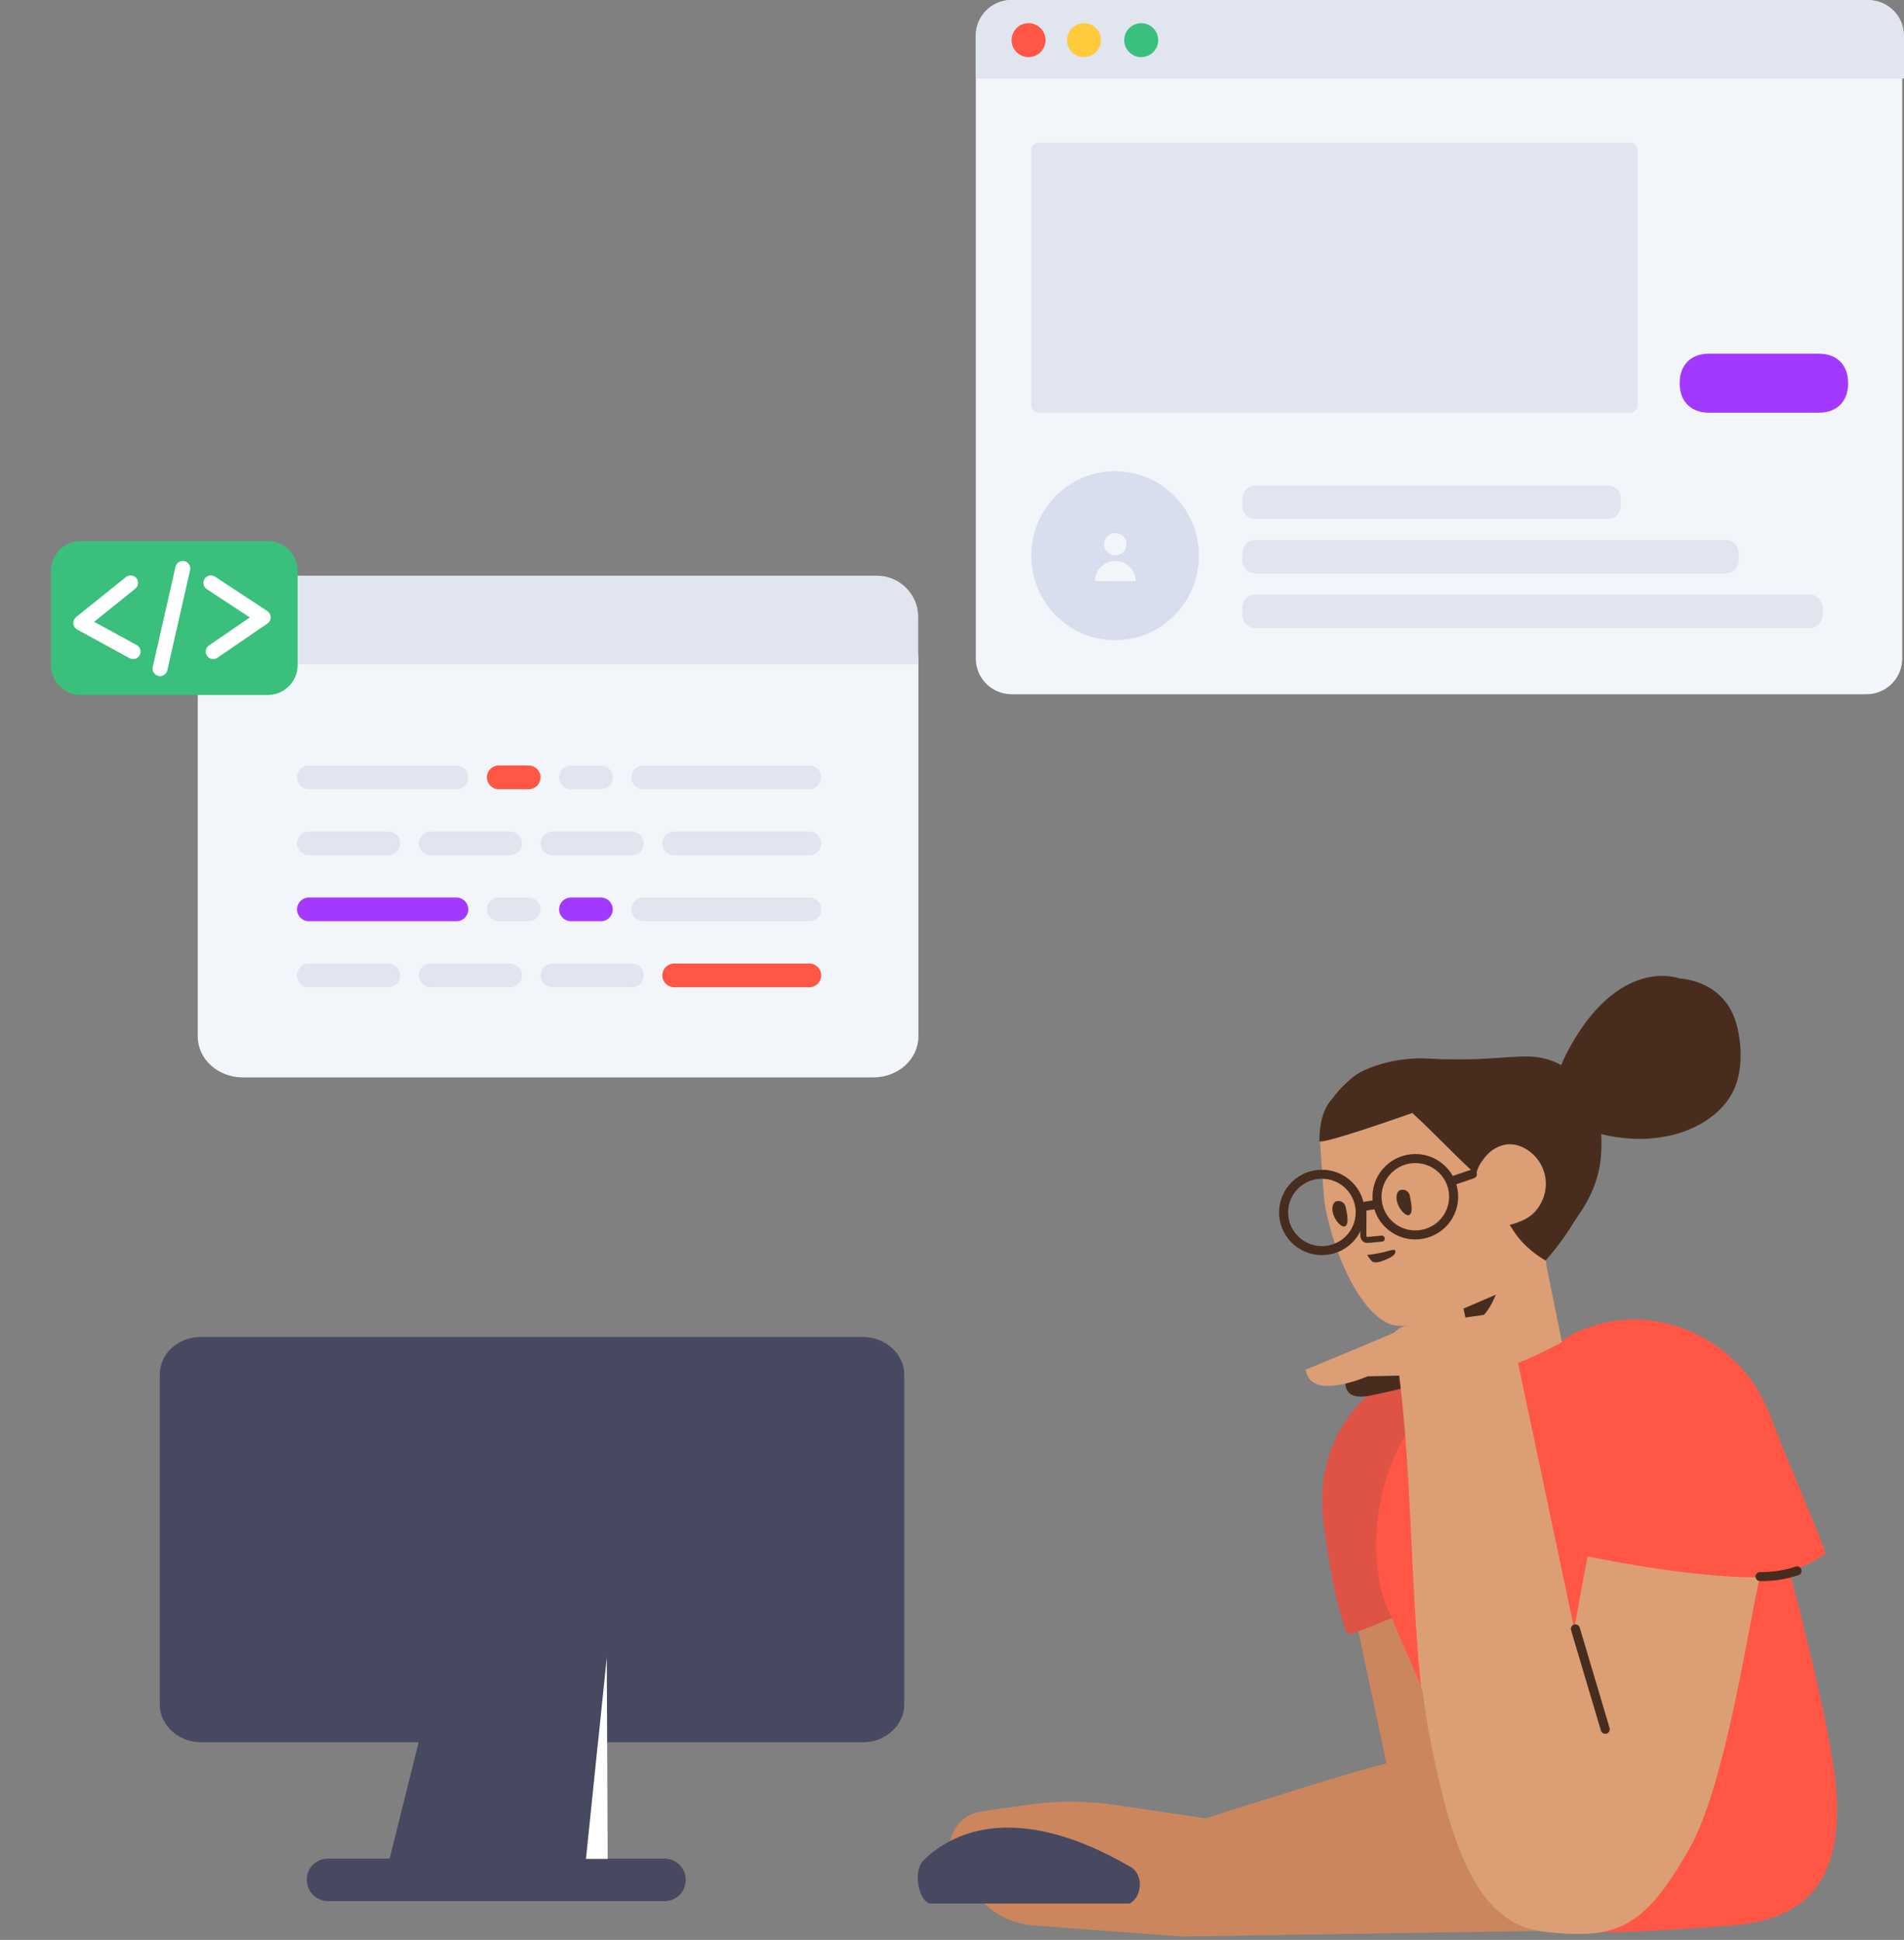 <svg width="480" height="489" viewBox="0 0 480 489" fill="none" xmlns="http://www.w3.org/2000/svg">
<rect x="0" y="0" width="480" height="489" fill="#808080" stroke="none"/>
<path d="M220.19 271.584H61.195C54.952 271.584 49.853 266.964 49.853 261.308V166.42C49.853 160.763 54.952 156.144 61.195 156.144H220.19C226.433 156.144 231.532 160.763 231.532 166.42V261.261C231.532 266.964 226.433 271.584 220.19 271.584Z" fill="#F2F6FB"/>
<path d="M49.905 155.523C49.905 149.777 54.565 145.12 60.311 145.12H221.073C226.821 145.12 231.48 149.78 231.48 155.523V167.48H49.905V155.523Z" fill="#E1E5F0"/>
<path d="M77.87 209.6H97.9C99.553 209.6 100.892 210.939 100.892 212.59C100.892 214.241 99.553 215.58 97.9 215.58H77.87C76.218 215.58 74.878 214.241 74.878 212.59C74.878 210.939 76.218 209.6 77.87 209.6ZM77.87 242.88H97.9C99.553 242.88 100.892 244.219 100.892 245.87C100.892 247.521 99.553 248.86 97.9 248.86H77.87C76.218 248.86 74.878 247.521 74.878 245.87C74.878 244.219 76.218 242.88 77.87 242.88ZM108.566 209.6H128.596C130.249 209.6 131.588 210.939 131.588 212.59C131.588 214.241 130.249 215.58 128.596 215.58H108.566C106.914 215.58 105.574 214.241 105.574 212.59C105.574 210.939 106.914 209.6 108.566 209.6ZM108.566 242.88H128.596C130.249 242.88 131.588 244.219 131.588 245.87C131.588 247.521 130.249 248.86 128.596 248.86H108.566C106.914 248.86 105.574 247.521 105.574 245.87C105.574 244.219 106.914 242.88 108.566 242.88ZM139.262 209.6H159.292C160.944 209.6 162.284 210.939 162.284 212.59C162.284 214.241 160.944 215.58 159.292 215.58H139.262C137.61 215.58 136.27 214.241 136.27 212.59C136.27 210.939 137.61 209.6 139.262 209.6ZM139.262 242.88H159.292C160.944 242.88 162.284 244.219 162.284 245.87C162.284 247.521 160.944 248.86 159.292 248.86H139.262C137.61 248.86 136.27 247.521 136.27 245.87C136.27 244.219 137.61 242.88 139.262 242.88ZM77.87 192.96H115.069C116.721 192.96 118.061 194.299 118.061 195.95C118.061 197.601 116.721 198.94 115.069 198.94H77.87C76.218 198.94 74.878 197.601 74.878 195.95C74.878 194.299 76.218 192.96 77.87 192.96ZM162.154 192.96H204.036C205.688 192.96 207.027 194.299 207.027 195.95C207.027 197.601 205.688 198.94 204.036 198.94H162.154C160.502 198.94 159.162 197.601 159.162 195.95C159.162 194.299 160.502 192.96 162.154 192.96ZM162.154 226.24H204.036C205.688 226.24 207.027 227.579 207.027 229.23C207.027 230.881 205.688 232.22 204.036 232.22H162.154C160.502 232.22 159.162 230.881 159.162 229.23C159.162 227.579 160.502 226.24 162.154 226.24ZM125.735 226.24H133.279C134.931 226.24 136.27 227.579 136.27 229.23C136.27 230.881 134.931 232.22 133.279 232.22H125.735C124.083 232.22 122.743 230.881 122.743 229.23C122.743 227.579 124.083 226.24 125.735 226.24ZM143.944 192.96H151.488C153.14 192.96 154.48 194.299 154.48 195.95C154.48 197.601 153.14 198.94 151.488 198.94H143.944C142.292 198.94 140.953 197.601 140.953 195.95C140.953 194.299 142.292 192.96 143.944 192.96ZM169.958 209.6H204.036C205.688 209.6 207.027 210.939 207.027 212.59C207.027 214.241 205.688 215.58 204.036 215.58H169.958C168.306 215.58 166.966 214.241 166.966 212.59C166.966 210.939 168.306 209.6 169.958 209.6Z" fill="#E1E5F0"/>
<path d="M77.87 226.24H115.069C116.721 226.24 118.061 227.579 118.061 229.23C118.061 230.881 116.721 232.22 115.069 232.22H77.87C76.218 232.22 74.878 230.881 74.878 229.23C74.878 227.579 76.218 226.24 77.87 226.24ZM143.944 226.24H151.488C153.14 226.24 154.48 227.579 154.48 229.23C154.48 230.881 153.14 232.22 151.488 232.22H143.944C142.292 232.22 140.953 230.881 140.953 229.23C140.953 227.579 142.292 226.24 143.944 226.24Z" fill="#A339FF"/>
<path d="M125.735 192.96H133.279C134.931 192.96 136.27 194.299 136.27 195.95C136.27 197.601 134.931 198.94 133.279 198.94H125.735C124.083 198.94 122.743 197.601 122.743 195.95C122.743 194.299 124.083 192.96 125.735 192.96ZM169.958 242.88H204.035C205.688 242.88 207.027 244.219 207.027 245.87C207.027 247.521 205.688 248.86 204.035 248.86H169.958C168.305 248.86 166.966 247.521 166.966 245.87C166.966 244.219 168.305 242.88 169.958 242.88Z" fill="#FF5645"/>
<path d="M67.489 136.372H20.356C16.191 136.372 12.815 139.746 12.815 143.909V167.651C12.815 171.814 16.191 175.188 20.356 175.188H67.489C71.653 175.188 75.03 171.814 75.03 167.651V143.909C75.03 139.746 71.653 136.372 67.489 136.372Z" fill="#3ABF7C"/>
<path fill-rule="evenodd" clip-rule="evenodd" d="M34.396 145.742C35.048 146.553 34.92 147.739 34.109 148.392L23.735 156.735L34.459 162.607C35.372 163.107 35.707 164.252 35.206 165.165C34.706 166.078 33.56 166.412 32.647 165.912L19.45 158.686C18.898 158.383 18.534 157.826 18.478 157.199C18.423 156.572 18.684 155.959 19.174 155.565L31.745 145.456C32.556 144.803 33.743 144.932 34.396 145.742Z" fill="white"/>
<path fill-rule="evenodd" clip-rule="evenodd" d="M51.586 145.887C52.159 145.018 53.328 144.778 54.197 145.35L67.394 154.037C67.919 154.382 68.237 154.965 68.243 155.593C68.249 156.22 67.942 156.809 67.424 157.164L54.807 165.813C53.948 166.402 52.775 166.183 52.186 165.325C51.597 164.467 51.816 163.294 52.674 162.706L62.978 155.642L52.123 148.497C51.254 147.925 51.013 146.756 51.586 145.887Z" fill="white"/>
<path fill-rule="evenodd" clip-rule="evenodd" d="M46.502 141.459C47.517 141.689 48.153 142.699 47.922 143.714L42.179 168.968C41.948 169.982 40.938 170.618 39.922 170.387C38.907 170.157 38.271 169.147 38.502 168.132L44.245 142.878C44.476 141.864 45.486 141.228 46.502 141.459Z" fill="white"/>
<path d="M470.532 0H255.017C250.037 0 246 4.028 246 8.997V166.003C246 170.972 250.037 175 255.017 175H470.532C475.512 175 479.549 170.972 479.549 166.003V8.997C479.549 4.028 475.512 0 470.532 0Z" fill="#F2F6FB"/>
<path d="M281.116 161.385C269.441 161.385 259.977 151.844 259.977 140.075C259.977 128.307 269.441 118.766 281.116 118.766C292.79 118.766 302.254 128.307 302.254 140.075C302.254 151.844 292.79 161.385 281.116 161.385ZM281.162 139.986C282.722 139.986 283.986 138.728 283.986 137.175C283.986 135.623 282.722 134.365 281.162 134.365C279.602 134.365 278.338 135.623 278.338 137.175C278.338 138.728 279.602 139.986 281.162 139.986ZM281.162 141.391C278.335 141.391 276.043 143.672 276.043 146.485H286.281C286.281 143.672 283.989 141.391 281.162 141.391Z" fill="#D8DEED"/>
<path d="M259.977 37.792C259.977 36.797 260.781 35.99 261.78 35.99H411.031C412.027 35.99 412.834 36.795 412.834 37.792V102.233C412.834 103.229 412.03 104.036 411.031 104.036H261.78C260.784 104.036 259.977 103.23 259.977 102.233V37.792ZM316.516 136.106H434.977C436.82 136.106 438.314 137.597 438.314 139.436V141.233C438.314 143.071 436.82 144.562 434.977 144.562H316.516C314.673 144.562 313.179 143.071 313.179 141.233V139.436C313.179 137.597 314.673 136.106 316.516 136.106ZM316.516 149.847H456.186C458.029 149.847 459.523 151.338 459.523 153.177V154.974C459.523 156.813 458.029 158.303 456.186 158.303H316.516C314.673 158.303 313.179 156.813 313.179 154.974V153.177C313.179 151.338 314.673 149.847 316.516 149.847ZM316.516 122.365H405.284C407.127 122.365 408.621 123.856 408.621 125.695V127.492C408.621 129.33 407.127 130.821 405.284 130.821H316.516C314.673 130.821 313.179 129.33 313.179 127.492V125.695C313.179 123.856 314.673 122.365 316.516 122.365ZM246 8.999C246 4.029 250.037 0 255.021 0H470.979C475.961 0 480 4.03 480 8.999V19.794H246V8.999Z" fill="#E1E5F0"/>
<path d="M430.896 89.151H458.463C460.01 89.151 461.348 89.464 462.45 90.052C463.552 90.64 464.417 91.503 465.006 92.603C465.596 93.703 465.91 95.037 465.91 96.581V96.605C465.91 98.149 465.596 99.484 465.006 100.584C464.417 101.683 463.552 102.546 462.45 103.135C461.348 103.723 460.01 104.036 458.463 104.036H430.896C429.349 104.036 428.011 103.723 426.909 103.135C425.807 102.546 424.942 101.683 424.353 100.584C423.763 99.484 423.449 98.149 423.449 96.605V96.581C423.449 95.037 423.763 93.703 424.353 92.603C424.942 91.503 425.807 90.64 426.909 90.052C428.011 89.464 429.349 89.151 430.896 89.151Z" fill="#A339FF"/>
<path d="M259.301 14.396C261.666 14.396 263.584 12.482 263.584 10.122C263.584 7.762 261.666 5.848 259.301 5.848C256.935 5.848 255.018 7.762 255.018 10.122C255.018 12.482 256.935 14.396 259.301 14.396Z" fill="#FF5645"/>
<path d="M273.277 14.396C275.643 14.396 277.561 12.482 277.561 10.122C277.561 7.762 275.643 5.848 273.277 5.848C270.912 5.848 268.994 7.762 268.994 10.122C268.994 12.482 270.912 14.396 273.277 14.396Z" fill="#FFCB3D"/>
<path d="M287.705 14.396C290.071 14.396 291.988 12.482 291.988 10.122C291.988 7.762 290.071 5.848 287.705 5.848C285.34 5.848 283.422 7.762 283.422 10.122C283.422 12.482 285.34 14.396 287.705 14.396Z" fill="#3ABF7C"/>
<path d="M371.999 345.223C372.914 344.823 373.85 344.466 374.806 344.156L391.036 338.661C391.977 338.487 392.913 338.335 393.846 338.204C395.125 336.716 397.73 335.455 402.248 334.048C418.292 328.966 438.77 337.418 446.064 356.357C452.42 372.862 460.864 391.505 460.077 391.75C459.909 391.802 456.225 394.475 451.176 396.131C458.478 424.072 462.412 442.777 462.979 452.245C464.107 471.102 457.852 483.741 436.654 485.343C415.456 486.944 385.952 489.201 382.485 482.948C380.256 478.927 369.78 454.104 351.055 408.478C344.054 410.775 340.399 411.951 340.088 412.006C339.111 412.178 335.789 401.081 333.626 383.535C331.143 363.4 343.187 346.608 363.146 343.173C366.446 342.591 369.397 343.274 371.999 345.223Z" fill="#FF5645"/>
<path opacity="0.177" d="M372.047 345.259C352.195 353.608 342.339 382.2 348.949 403.344C349.68 405.077 350.4 406.783 351.108 408.46C344.073 410.769 340.399 411.951 340.088 412.006C339.111 412.178 335.789 401.081 333.626 383.535C331.143 363.4 343.187 346.608 363.146 343.173C366.466 342.588 369.433 343.283 372.047 345.259Z" fill="#444444"/>
<path d="M339.278 347.613C339.278 347.613 337.833 353.373 345.514 351.781C353.196 350.19 355.401 349.432 355.401 349.432L353.424 344.202L339.278 347.613Z" fill="#482D1F"/>
<path d="M396.851 410.521L382.705 343.561C388.245 341.382 393.766 338.314 393.766 338.314L389.852 318.949L389.464 313.657L388.411 309.488L382.454 309.431C382.677 309.23 382.931 309.085 383.179 309.032C384.51 308.535 386.489 307.602 388.079 305.713C390.285 303.01 394.777 305.204 389.816 295.062C386.509 288.301 381.026 286.499 373.368 289.657C373.3 289.396 373.263 289.193 373.256 289.05L372.317 269.655C372.211 268.446 371.209 267.469 369.99 267.499C367.786 267.615 365.638 267.498 363.395 267.161C361.02 267.064 359.333 266.982 358.796 266.953C355.044 266.824 348.39 267.556 342.692 270.488C340.298 271.914 338.026 273.862 336.193 276.456C335.715 277.106 335.251 277.908 334.787 278.709L334.787 278.709C334.655 278.949 334.524 279.189 334.399 279.504C333.109 282.203 332.534 285.22 332.799 288.241L333.758 301.776C333.953 303.128 334.073 304.487 334.419 305.827C338.17 322.466 345.967 333.884 352.329 334.166C352.662 334.203 353.624 334.227 354.994 334.124L354.489 334.197C354.337 334.197 354.184 334.197 354.032 334.273C353.272 334.5 352.739 334.803 352.131 335.334L351.446 335.94C342.244 339.882 329.163 345.263 329.163 345.263C330.228 352.009 340.115 348.825 344.83 346.93L352.739 346.758C355.894 371.647 355.599 399.665 358.222 425.036C355.906 419.696 353.436 413.988 350.81 407.91L342.446 411.239L349.521 444.529C343.823 445.763 321.001 452.92 303.899 458.37L281.149 454.998C273.824 453.913 266.38 453.899 259.052 454.957L247.282 456.657C242.294 457.378 238.836 461.992 239.559 466.963C239.778 468.469 240.372 469.895 241.288 471.113L246.091 477.501C249.515 482.055 254.747 484.911 260.441 485.336L297.179 488.073C297.331 488.121 297.493 488.145 297.658 488.143L298.029 488.137L298.3 488.157L298.308 488.132L387.555 486.742C386.754 486.572 385.977 486.363 385.223 486.114C386.795 486.574 388.461 486.891 390.228 487.063C407.479 488.749 414.297 486.483 425.979 465.851C435.22 449.529 441.16 407.345 443.666 397.624C443.607 397.624 443.547 397.624 443.487 397.624C432.362 397.625 417.937 395.865 400.212 392.343L396.851 410.521Z" fill="#DB9E75"/>
<path d="M374.051 331.458L371.176 331.859L369.568 332.095C369.514 332.08 369.46 332.064 369.405 332.048L368.955 329.858L377.117 326.351C376.018 328.874 374.996 330.576 374.051 331.458Z" fill="#482D1F"/>
<path d="M339.238 304.189C339.509 305.535 340.004 307.698 339.484 308.733C338.639 310.404 335.669 307.011 335.898 304.404C336.032 303.328 336.523 302.828 337.129 302.775C338.107 302.614 339 303.221 339.238 304.189ZM355.401 301.334C355.672 302.68 356.168 304.844 355.648 305.878C354.802 307.549 351.832 304.156 352.061 301.55C352.196 300.473 352.686 299.973 353.292 299.921C354.271 299.759 355.164 300.366 355.401 301.334Z" fill="#482D1F"/>
<path d="M342.967 304.024L342.948 311.634C343.027 312.568 343.803 313.378 344.695 313.3C345.222 313.297 345.558 313.268 346.905 313.124C347.507 313.06 347.919 313.019 348.407 312.976C348.826 312.94 349.135 312.572 349.098 312.155C349.062 311.738 348.693 311.43 348.275 311.466C347.775 311.51 347.354 311.552 346.743 311.617C345.452 311.754 345.137 311.782 344.62 311.787C344.591 311.788 344.475 311.667 344.466 311.57L344.488 304.028C344.489 303.609 344.15 303.269 343.73 303.268C343.31 303.267 342.968 303.606 342.967 304.024Z" fill="#482D1F"/>
<path d="M349.928 317.257C350.445 317.059 351.687 316.418 351.772 315.65C351.759 315.499 351.815 315.266 351.732 315.197C351.396 314.846 350.438 315.234 349.094 315.579C346.702 316.168 344.657 316.347 344.657 316.347C344.657 316.347 345.451 317.571 345.863 317.915C346.776 318.749 349.121 317.631 349.928 317.257Z" fill="#482D1F"/>
<path d="M368.302 295.728L370.823 294.874C372.263 294.386 372.997 296.538 371.557 297.026L369.036 297.881L367.136 298.525C367.351 299.23 367.496 299.967 367.563 300.731C368.083 306.652 363.688 311.872 357.746 312.39C352.576 312.841 347.94 309.584 346.479 304.83L345.148 305.039L344.048 305.211C344.272 310.913 339.963 315.843 334.198 316.346C328.256 316.864 323.018 312.483 322.498 306.562C321.978 300.64 326.373 295.42 332.315 294.902C337.644 294.437 342.438 297.921 343.722 302.961L344.793 302.793L345.148 305.039C343.84 304.075 343.836 304.042 343.833 304.009L342.64 303.13L343.722 302.961C343.775 303.171 343.823 303.384 343.864 303.6C343.962 303.212 344.261 302.876 344.793 302.793L346.045 302.596C345.532 296.679 349.925 291.465 355.864 290.947C360.237 290.565 364.23 292.838 366.24 296.427L368.302 295.728ZM342.994 305.377C342.366 305.475 341.778 305.042 341.688 304.414C341.599 303.799 342.023 303.227 342.64 303.13L344.793 302.793L346.045 302.596C346.046 302.6 346.046 302.603 346.046 302.607C346.114 303.376 346.261 304.12 346.479 304.83L345.148 305.039L342.994 305.377ZM345.148 305.039C344.603 305.124 344.209 304.883 344 304.531L345.148 305.039ZM357.547 310.125C362.234 309.717 365.7 305.599 365.29 300.929C364.88 296.258 360.749 292.803 356.062 293.212C351.376 293.621 347.909 297.738 348.319 302.408C348.729 307.079 352.861 310.534 357.547 310.125ZM332.514 297.167C327.827 297.576 324.361 301.693 324.771 306.364C325.181 311.034 329.312 314.489 333.999 314.08C338.685 313.672 342.152 309.554 341.742 304.884C341.728 304.726 341.71 304.57 341.688 304.414C341.05 299.968 337.025 296.774 332.514 297.167Z" fill="#482D1F"/>
<path opacity="0.2" d="M387.512 486.742L298.264 488.132L298.256 488.157L297.985 488.137L297.614 488.143C297.449 488.145 297.287 488.121 297.135 488.073L260.397 485.336C254.703 484.911 249.471 482.055 246.048 477.501L241.244 471.113C240.328 469.895 239.734 468.468 239.515 466.963C238.792 461.992 242.25 457.378 247.238 456.657L259.008 454.957C266.336 453.899 273.78 453.913 281.105 454.998L303.855 458.37C320.957 452.92 343.779 445.763 349.477 444.529L342.402 411.239L350.766 407.91C353.545 414.342 356.15 420.362 358.582 425.968C359.006 429.304 359.497 432.624 360.073 435.924C365.689 465.702 372.197 483.498 387.512 486.742Z" fill="#8C2A00"/>
<path d="M396.061 410.92C395.882 410.318 396.227 409.686 396.831 409.507C397.435 409.329 398.069 409.672 398.249 410.274L405.778 435.589C405.957 436.191 405.612 436.824 405.008 437.002C404.404 437.181 403.769 436.837 403.59 436.235L396.061 410.92ZM443.712 398.552C443.082 398.548 442.575 398.035 442.58 397.407C442.584 396.779 443.099 396.274 443.729 396.279C446.904 396.302 449.883 395.841 452.672 394.897C453.269 394.694 453.917 395.013 454.119 395.607C454.322 396.202 454.003 396.847 453.406 397.049C450.371 398.078 447.138 398.578 443.712 398.552Z" fill="#482D1F"/>
<path d="M380.585 308.757C381.741 308.422 385.162 307.673 387.262 305.1C389.474 302.472 390.563 298.345 388.93 294.531C387.462 290.855 383.554 288.076 379.923 288.469C377.884 288.723 376.304 289.849 376.09 290.02C373.59 291.988 372.59 294.51 372.59 294.51L371.987 296.27C371.686 295.877 371.396 295.509 371.121 295.171C365.301 289.744 361.94 285.978 356.044 280.558C353.08 281.577 334.048 288.328 332.618 287.692C332.618 279.991 335.444 277.512 335.921 276.862C337.755 274.267 340.436 271.749 342.83 270.323C348.528 267.392 355.182 266.66 358.934 266.789C359.471 266.818 361.158 266.899 363.533 266.997C364.222 267.013 364.91 267.029 365.75 267.032C367.733 267.011 369.262 267.03 370.178 267.026C381.76 266.777 386.124 265.179 392.154 267.773C392.506 267.934 393.001 268.167 393.586 268.488C393.986 267.439 394.454 266.463 394.919 265.56C407.671 240.938 423.157 246.512 423.157 246.603C423.157 246.694 434.892 246.694 437.894 258.622C438.193 259.807 440.297 268.178 436.933 275.081C432.421 284.112 418.962 289.673 403.65 285.877C403.839 288.518 403.656 290.681 403.578 291.808C402.743 300.554 397.959 306.069 396.56 308.397C394.695 311.502 392.391 314.626 389.648 317.77C386.227 315.721 383.608 313.331 381.79 310.598C381.397 309.997 380.994 309.381 380.585 308.757Z" fill="#482D1F"/>
<g clip-path="url(#clip0)">
<path d="M98.234 468.503L105.541 439.182H50.685C44.986 439.182 40.274 434.875 40.274 429.661V346.616C40.199 341.327 44.834 337.02 50.609 337.02H217.556C223.256 337.02 227.967 341.327 227.967 346.541V429.661C227.967 434.875 223.256 439.182 217.556 439.182H150.705L147.688 468.503H167.481C170.52 468.503 172.876 470.921 172.876 473.868C172.876 476.89 170.444 479.233 167.481 479.233H82.753C79.714 479.233 77.358 476.815 77.358 473.868C77.206 470.921 79.714 468.503 82.753 468.503H98.234Z" fill="#474961"/>
<path fill-rule="evenodd" clip-rule="evenodd" d="M152.969 417.812L153.195 468.578H147.747L152.969 417.812Z" fill="white"/>
</g>
<g clip-path="url(#clip1)">
<path d="M232.756 469.002C240.888 460.936 257.487 454.613 284.915 470.548C289.098 472.899 287.572 480.288 282.935 480.275L235.147 479.948C231.556 479.973 230.044 471.716 232.756 469.002Z" fill="#474961"/>
</g>
<defs>
<clipPath id="clip0">
<rect y="278.836" width="269" height="201" fill="white"/>
</clipPath>
<clipPath id="clip1">
<rect x="221" y="416.836" width="77" height="63" fill="white"/>
</clipPath>
</defs>
</svg>

